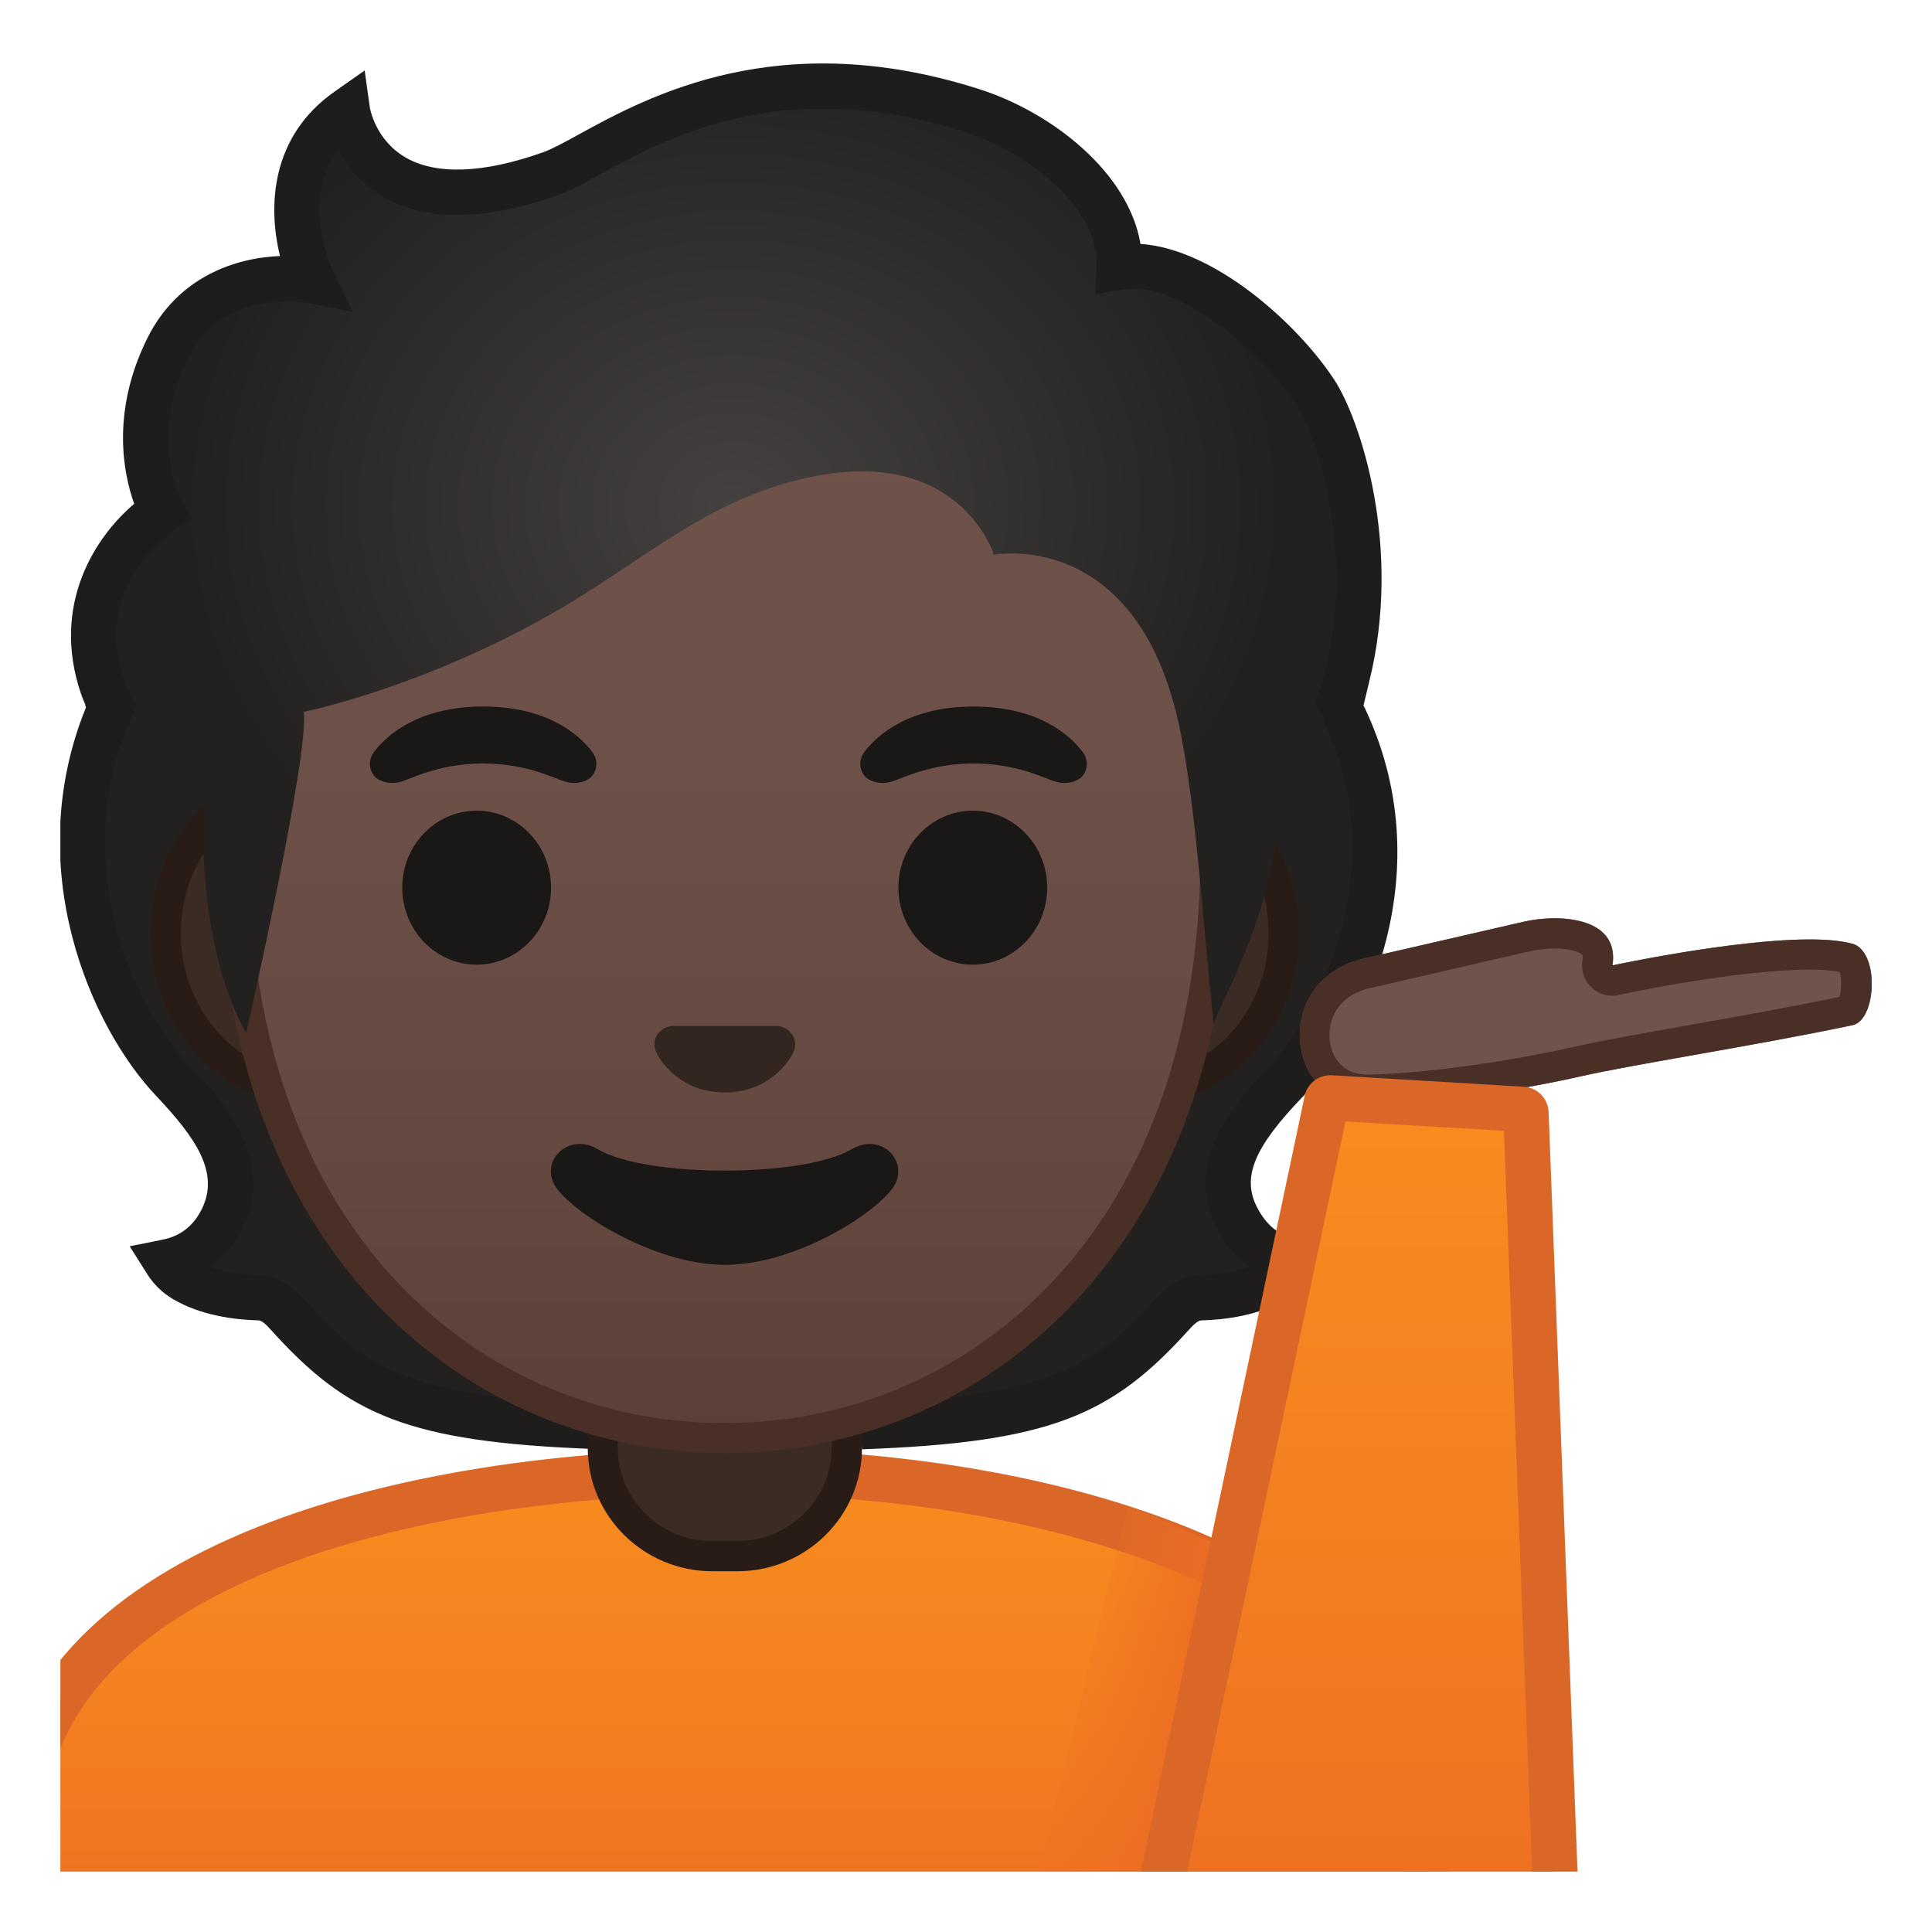 <svg viewBox="0 0 128 128" xmlns="http://www.w3.org/2000/svg" xmlns:xlink="http://www.w3.org/1999/xlink" width="512px" height="512px"><defs><path id="a" d="M4 4h120v120H4z"/></defs><clipPath id="b"><use xlink:href="#a"/></clipPath><g clip-path="url(#b)"><linearGradient id="c" x1="48" x2="48" y1="97.5" y2="130.5" gradientUnits="userSpaceOnUse"><stop stop-color="#F78C1F" offset="0"/><stop stop-color="#F37F20" offset=".494"/><stop stop-color="#ED6D23" offset="1"/></linearGradient><path d="M1.5 130.5v-9.38c0-16.28 23.54-23.6 46.87-23.62h.12c22.87 0 46.01 8.12 46.01 23.62v9.38h-93z" fill="url(#c)"/><path d="M48.49 99C70.61 99 93 106.6 93 121.12V129H3v-7.88C3 105.88 25.79 99.03 48.37 99h.12m0-3h-.12C24.44 96.03 0 103.46 0 121.12V132h96v-10.88C96 104.47 72.52 96 48.49 96z" fill="#DA6727"/><radialGradient id="d" cx="48.204" cy="45.199" r="23.207" gradientUnits="userSpaceOnUse"><stop stop-color="#444140" offset="0"/><stop stop-color="#232020" offset="1"/></radialGradient><path d="M77.63 87.11c.53-.58 1.11-1.11 1.91-1.13 1.32-.03 3.36-.25 4.97-1.22.47-.28.87-.67 1.17-1.14-1.13-.23-2.68-.89-3.73-2.93-1.6-3.1.25-5.95 3.32-9.12 3.46-3.57 9.21-15.82 3.1-26.74-1.15-.17-17.81.08-22.03.08H48.35v49.71c19.77 0 23.67-1.29 29.28-7.51z" fill="url(#d)"/><radialGradient id="e" cx="48.572" cy="46.032" r="23.25" gradientUnits="userSpaceOnUse"><stop stop-color="#444140" offset="0"/><stop stop-color="#232020" offset="1"/></radialGradient><path d="M19.07 87.11c-.53-.58-1.11-1.11-1.91-1.13-1.32-.03-3.36-.25-4.97-1.22a3.54 3.54 0 0 1-1.17-1.14c1.13-.23 2.75-.86 3.73-2.93 1.6-3.35-.67-6.33-3.32-9.12C7.1 67 2.23 55.75 8.33 44.83c1.15-.17 17.81.08 22.03.08h17.99v49.71c-19.76 0-23.66-1.29-29.28-7.51z" fill="url(#e)"/><path d="M87.13 46.67l.26.5c5.42 10.4-.55 20.63-3.19 23.36-2.96 3.05-5.7 6.73-3.58 10.85.55 1.07 1.27 1.93 2.13 2.56-1.18.42-2.47.52-3.24.54-1.56.04-2.56 1.15-2.99 1.63-3.4 3.77-6.17 5.61-13.29 6.43 0 0-3.65 1.72-6.21 2.36l.09 1.12c12.46-.45 16.55-2.25 21.64-7.9.39-.44.65-.63.83-.64 1.58-.04 3.84-.32 5.7-1.43.67-.4 1.24-.96 1.67-1.63l1.17-1.85-2.14-.43c-1.19-.24-2.07-.94-2.69-2.14-1.04-2.01-.2-4.01 3.07-7.39 4.05-4.18 9.28-14.94 3.97-25.89 0 0 0-.02.01-.05h-3.21zM10.34 72.6c2.71 2.86 4.17 5.1 3.06 7.44-.56 1.17-1.43 1.86-2.67 2.1l-2.14.43 1.17 1.85c.42.67 1 1.23 1.67 1.63 1.86 1.11 4.13 1.39 5.7 1.43.18 0 .44.2.83.64 5.07 5.62 9.06 7.42 21.39 7.88v-.95c-2.15-.6-6.08-2.48-6.08-2.48-7.12-.82-9.69-2.68-13.09-6.45-.43-.48-1.43-1.59-2.99-1.63-.76-.02-2.04-.12-3.21-.53.89-.65 1.61-1.53 2.13-2.61 2.22-4.67-1.56-8.66-3.59-10.8C8.68 66.5 4.49 57 8.72 47.43l.29-.65-.05-.09H5.63c.02.06.04.11.07.17-4.35 10.67.34 21.2 4.64 25.74z" fill="#1F1D1B"/><path d="M47.19 103.1c-4 0-7.26-3.22-7.26-7.17v-8.98H56.1v8.98c0 3.95-3.26 7.17-7.26 7.17h-1.65z" fill="#3C2B24"/><path d="M55.1 87.95v7.98c0 3.4-2.81 6.17-6.26 6.17h-1.65c-3.45 0-6.26-2.77-6.26-6.17v-7.98H55.1m2-2H38.94v9.98c0 4.51 3.7 8.17 8.26 8.17h1.65c4.56 0 8.26-3.66 8.26-8.17v-9.98h-.01z" fill="#291B16"/><path d="M20.69 72.26c-5.36 0-9.71-4.67-9.71-10.41s4.36-10.41 9.71-10.41h54.65c5.36 0 9.71 4.67 9.71 10.41s-4.36 10.41-9.71 10.41H20.69z" fill="#3C2B24"/><path d="M75.34 52.43c4.8 0 8.71 4.22 8.71 9.41s-3.91 9.41-8.71 9.41H20.69c-4.8 0-8.71-4.22-8.71-9.41s3.91-9.41 8.71-9.41h54.65m0-2H20.69c-5.89 0-10.71 5.14-10.71 11.41 0 6.28 4.82 11.41 10.71 11.41h54.65c5.89 0 10.71-5.14 10.71-11.41s-4.82-11.41-10.71-11.41z" fill="#291B16"/><linearGradient id="f" x1="48.013" x2="48.013" y1="94.591" y2="12.825" gradientUnits="userSpaceOnUse"><stop stop-color="#5C4037" offset="0"/><stop stop-color="#63463D" offset=".158"/><stop stop-color="#6D5047" offset=".533"/><stop stop-color="#70534A" offset="1"/></linearGradient><path d="M48.01 95.27c-15.66 0-32.52-12.14-32.52-38.81 0-12.38 3.56-23.79 10.02-32.13 6.04-7.8 14.25-12.27 22.5-12.27s16.45 4.47 22.5 12.27c6.46 8.34 10.02 19.75 10.02 32.13 0 12.09-3.51 22.19-10.14 29.21-5.86 6.19-13.8 9.6-22.38 9.6z" fill="url(#f)"/><path d="M48.01 13.07c7.94 0 15.85 4.33 21.71 11.88 6.33 8.16 9.81 19.35 9.81 31.52 0 11.83-3.41 21.7-9.87 28.52-5.67 5.99-13.36 9.29-21.65 9.29s-15.98-3.3-21.65-9.29c-6.46-6.82-9.87-16.69-9.87-28.52 0-12.16 3.49-23.35 9.81-31.52 5.86-7.55 13.77-11.88 21.71-11.88m0-2c-17.4 0-33.52 18.61-33.52 45.39 0 26.64 16.61 39.81 33.52 39.81S81.53 83.1 81.53 56.46c0-26.78-16.11-45.39-33.52-45.39z" fill="#4A2F27"/><g fill="#1A1717"><ellipse cx="31.58" cy="58.81" rx="4.93" ry="5.1"/><path d="M39.24 49.82c-.93-1.23-3.07-3.01-7.23-3.01s-6.31 1.79-7.23 3.01c-.41.54-.31 1.17-.02 1.55.26.35 1.04.68 1.9.39s2.54-1.16 5.35-1.18c2.81.02 4.49.89 5.35 1.18s1.64-.03 1.9-.39c.28-.38.39-1.01-.02-1.55zM71.73 49.82c-.93-1.23-3.07-3.01-7.23-3.01s-6.31 1.79-7.23 3.01c-.41.54-.31 1.17-.02 1.55.26.35 1.04.68 1.9.39s2.54-1.16 5.35-1.18c2.81.02 4.49.89 5.35 1.18s1.64-.03 1.9-.39c.29-.38.39-1.01-.02-1.55z"/><ellipse cx="64.45" cy="58.81" rx="4.93" ry="5.1"/></g><path d="M51.87 68.06c-.11-.04-.21-.07-.32-.08h-7.07c-.11.01-.22.04-.32.08-.64.26-.99.92-.69 1.63s1.71 2.69 4.55 2.69 4.25-1.99 4.55-2.69c.3-.71-.06-1.37-.7-1.63z" fill="#33251F"/><path d="M56.42 76.14c-3.19 1.89-13.63 1.89-16.81 0-1.83-1.09-3.7.58-2.94 2.24.75 1.63 6.45 5.42 11.37 5.42s10.55-3.79 11.3-5.42c.75-1.66-1.09-3.33-2.92-2.24z" fill="#1A1717"/><radialGradient id="g" cx="48.579" cy="33.52" r="36.373" gradientTransform="matrix(1 0 0 .864 0 4.552)" gradientUnits="userSpaceOnUse"><stop stop-color="#444140" offset="0"/><stop stop-color="#232020" offset="1"/></radialGradient><path d="M36.5 10.65C24.24 15 23.01 7.3 23.01 7.3c-6.66 3.32-2.28 10.45-2.28 10.45s-6.75-.5-9.64 5.34c-3.02 6.11-.36 10.78-.36 10.78S4.24 38 6.79 45.5c1.69 4.98 6.75 6.98 6.75 6.98-.62 10.74 2.77 15.95 2.77 15.95s4.21-18.45 3.81-21.27c0 0 7.76-1.54 16.57-6.58 5.95-3.41 10.02-7.41 16.71-8.91 10.18-2.29 12.45 5.08 12.45 5.08s9.42-1.81 12.26 11.27c1.17 5.38 1.67 14.37 2.31 19.84-.06-.48 3.5-6.4 4.12-12.4.23-2.23 3.61-7.67 4.63-11.72 2.21-8.8-.69-15.74-2.06-17.81-2.5-3.79-8.49-9-12.97-8.24.23-4.8-3.55-9.25-8.1-10.78-12.46-4.18-25.88 2.44-29.54 3.74z" fill="url(#g)"/><path d="M5.37 45.98c.08.22.17.45.27.68l2.28 2.89 1.1-2.79-.32-.63c-.21-.42-.36-.77-.48-1.11-2.13-6.26 3.11-9.73 3.33-9.88l1.18-.76-.68-1.23c-.09-.17-2.21-4.12.4-9.38 2.33-4.71 7.75-3.73 7.98-3.69l2.95.59-1.31-2.71c-.1-.22-2.19-4.67.33-8.01.55 1.01 1.43 2.15 2.84 3 2.85 1.73 6.8 1.72 11.75-.03.79-.28 1.68-.76 2.8-1.38 4.53-2.47 12.11-6.61 24.12-2.81 4.34 1.38 8.92 5.17 8.74 8.89l-.09 1.87 1.84-.31c3.6-.6 9.1 4.01 11.47 7.59 1.22 1.84 3.98 9.5 1.92 17.71-.11.45-.26.94-.46 1.5l-.22.62.04.08 1.09 1.9 2.11-1.9c.05-.23.27-1.14.35-1.46 2.24-8.93-.56-17.42-2.32-20.09-2.44-3.7-7.91-8.64-12.82-8.97-.79-4.72-5.84-8.72-10.73-10.27-13.26-4.21-21.87.49-26.49 3.02-.96.53-1.79.98-2.36 1.18-3.97 1.41-7.13 1.52-9.15.32-1.97-1.17-2.32-3.23-2.33-3.31l-.34-2.43-2.01 1.41c-4.24 2.99-4.4 7.63-3.6 10.88-2.93.12-6.77 1.36-8.8 5.47-2.42 4.9-1.56 8.99-.86 10.95-2.53 2.14-5.55 6.64-3.52 12.6z" fill="#1F1D1B"/></g><g clip-path="url(#b)"><defs><path id="h" d="M4.41 0h91.38v91.38H4.41z"/></defs></g><linearGradient id="i" x1="79.311" x2="70.334" y1="113.49" y2="111.57" gradientUnits="userSpaceOnUse"><stop stop-color="#ED6D23" offset="0"/><stop stop-color="#ED6D23" stop-opacity="0" offset="1"/></linearGradient><path clip-path="url(#b)" fill="url(#i)" d="M78.33 124h-9.5l5.88-24.24 6.83 2.91z"/><g clip-path="url(#b)"><path d="M90.86 73.2c4.57-.13 10.25-1.07 13.87-1.89s11.34-1.99 18.01-3.39c1.53-.32 1.8-4.61.13-5.35-3.88-1.23-16.04 1.39-16.04 1.39.5-3.25-3.6-3.43-5.89-2.89l-10.6 2.44c-6.13 1.42-5.27 9.92.52 9.69z" fill="#70534A"/><path d="M102.99 62.84c1.08 0 1.7.26 1.84.42.03.04.05.17.01.4-.1.65.12 1.31.6 1.76.37.35.87.55 1.37.55.14 0 .28-.01.42-.05.08-.02 7.83-1.68 12.65-1.68.99 0 1.62.07 2 .15.14.41.13 1.21-.02 1.66-3.37.7-6.99 1.34-10.2 1.91-3.03.54-5.65 1-7.4 1.4-3.4.77-8.98 1.71-13.51 1.84h-.15c-1.65 0-2.37-1.17-2.5-2.26-.15-1.29.46-2.97 2.65-3.47l10.61-2.45c.53-.11 1.09-.18 1.63-.18m0-2c-.73 0-1.46.09-2.06.23l-10.6 2.44c-6.04 1.39-5.29 9.69.3 9.69h.23c4.57-.13 10.25-1.07 13.87-1.89s11.34-1.99 18.01-3.39c1.53-.32 1.8-4.61.13-5.35-.74-.23-1.77-.33-2.97-.33-5.09 0-13.07 1.72-13.07 1.72.37-2.39-1.77-3.12-3.84-3.12z" fill="#4A2F27"/></g><g clip-path="url(#b)"><linearGradient id="j" x1="89.5" x2="89.5" y1="72.735" y2="130.5" gradientUnits="userSpaceOnUse"><stop stop-color="#F78C1F" offset="0"/><stop stop-color="#F37F20" offset=".494"/><stop stop-color="#ED6D23" offset="1"/></linearGradient><path d="M75.74 130.5l12.13-57.41a.59.59 0 0 0 .02-.14c.01-.13.12-.22.25-.22l12.75.76c.11.01.21.11.22.24l2.16 56.77H75.74z" fill="url(#j)"/><path d="M89.14 74.3l10.5.62L101.7 129H77.59l11.55-54.7m-1.01-3.06c-.88 0-1.63.66-1.73 1.55L73.89 132h30.93l-2.22-58.31c-.03-.9-.73-1.63-1.63-1.69l-12.72-.76h-.12z" fill="#DA6727"/></g></svg>